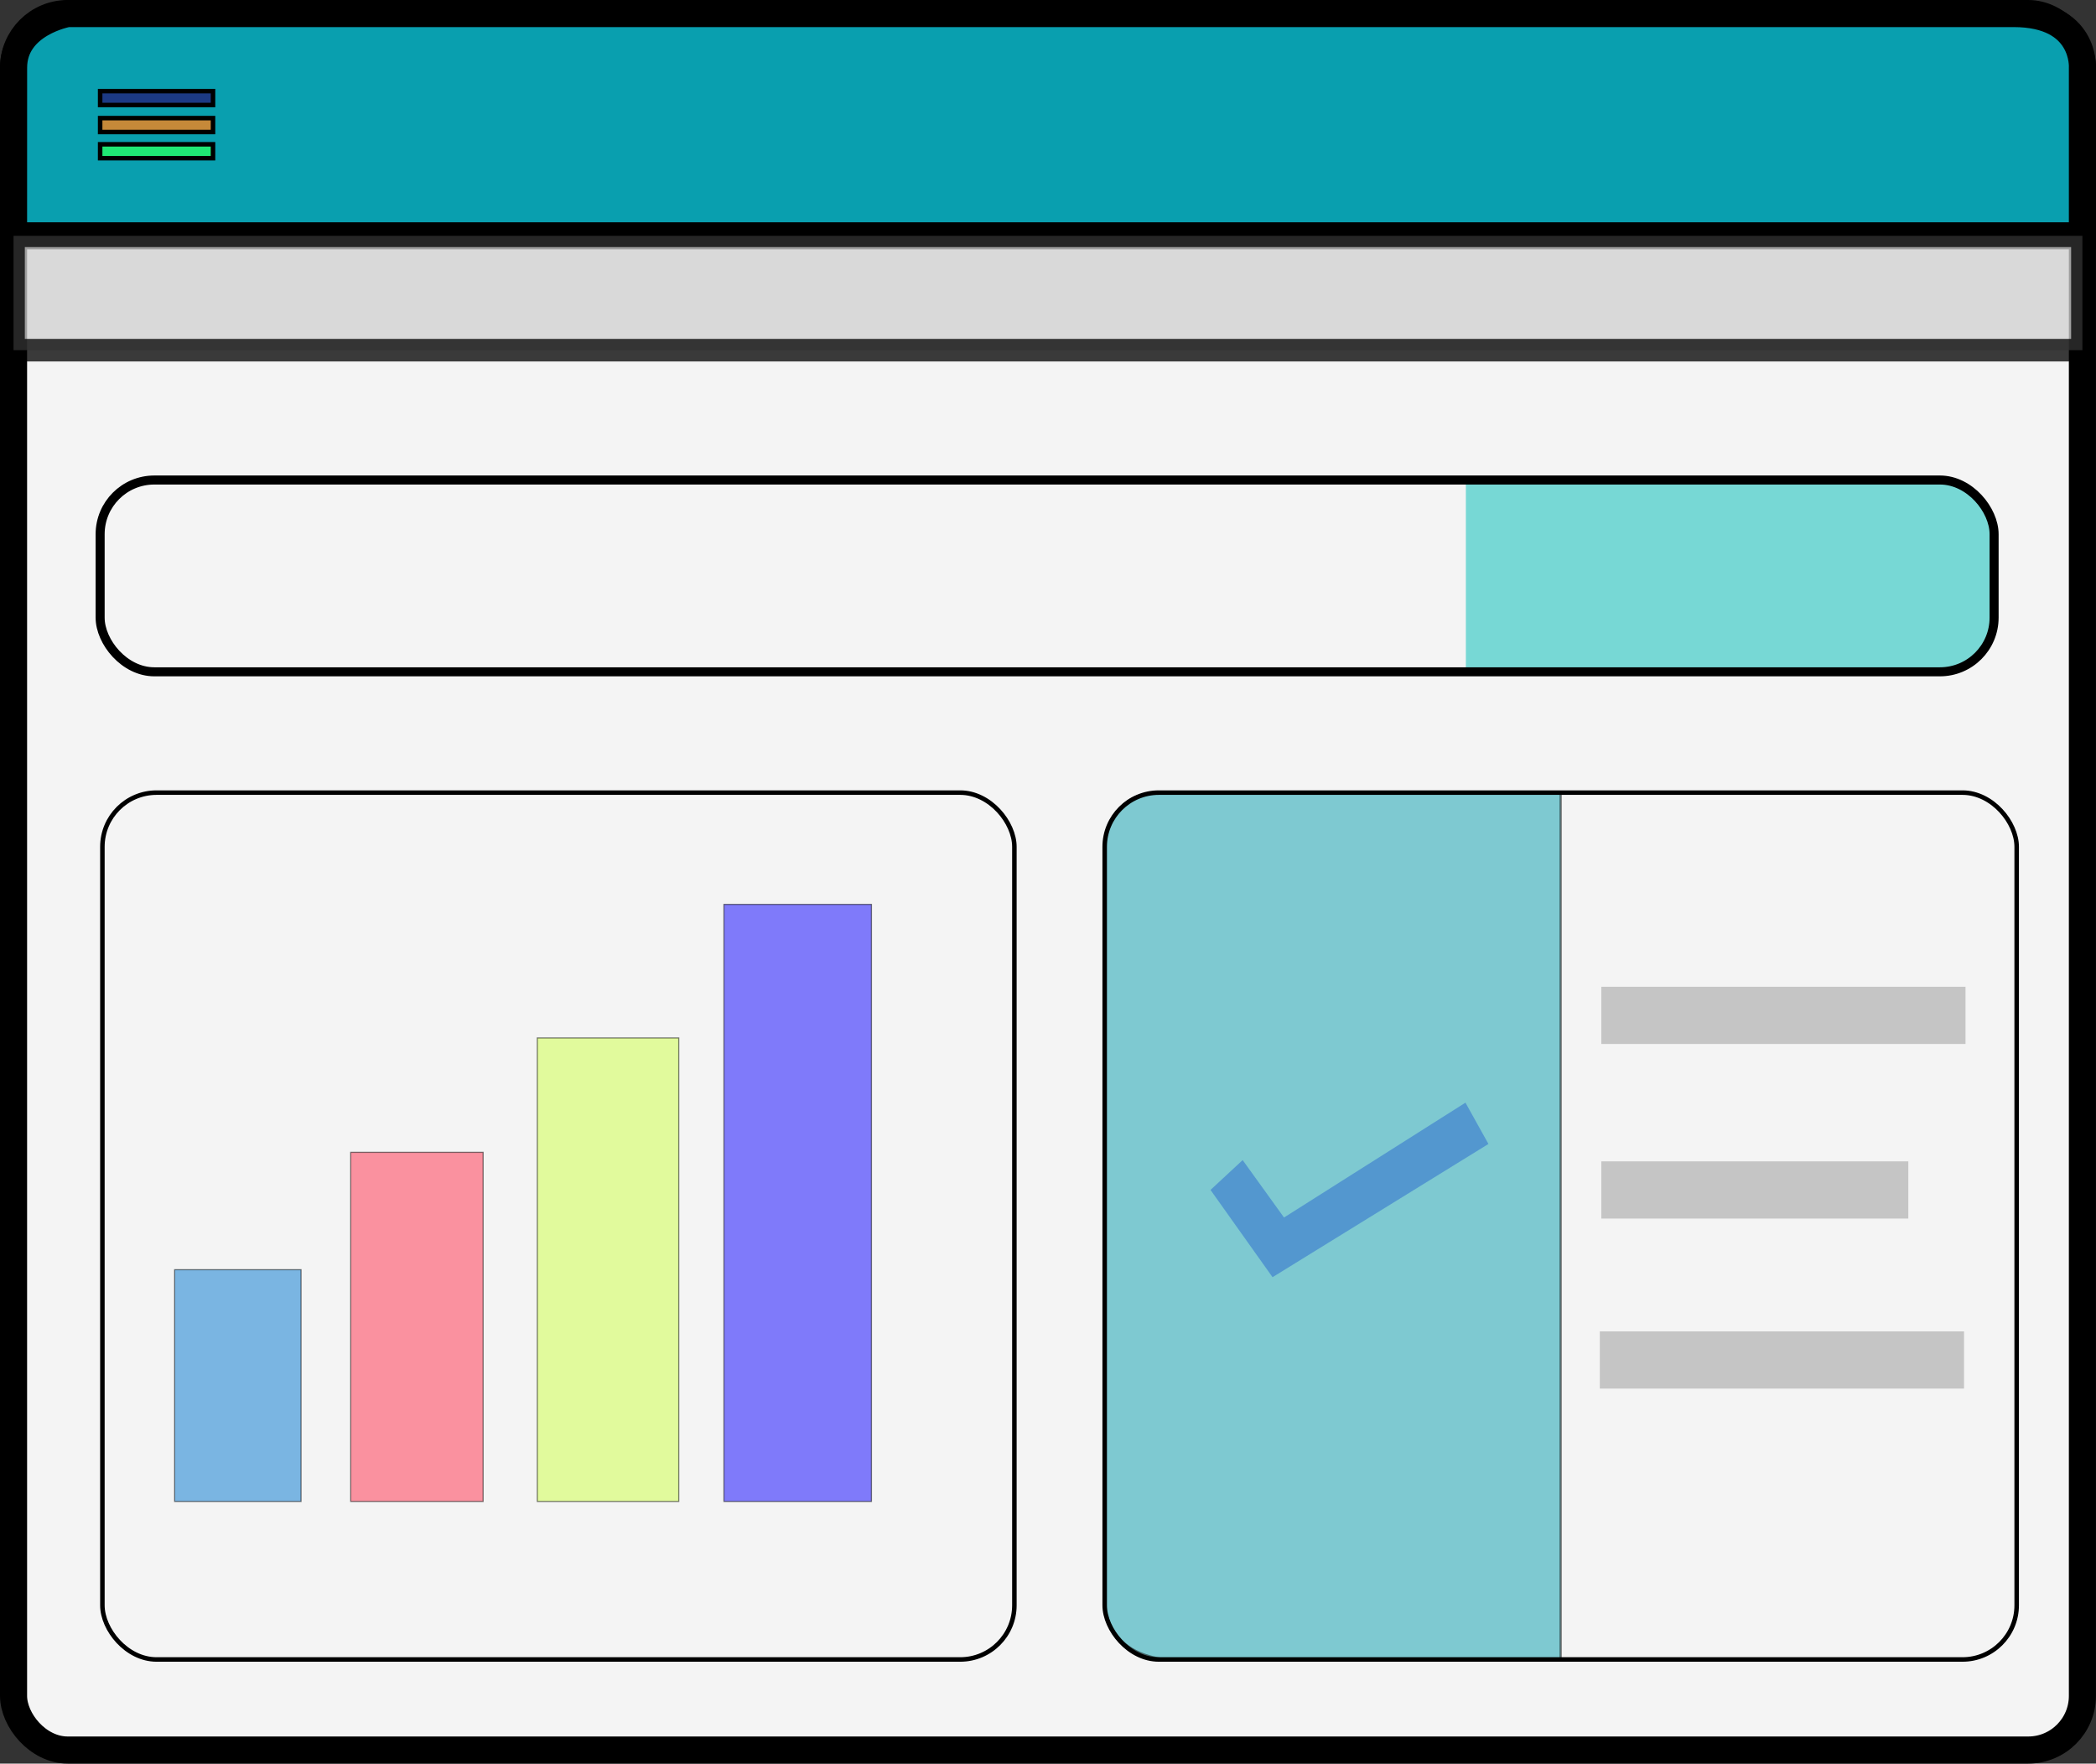 <svg id="Layer_1" data-name="Layer 1" xmlns="http://www.w3.org/2000/svg" viewBox="0 0 464.25 390.62"><rect x="0" y="0" width="464.25" height="390.62" fill="#333333" stroke="none"/><defs><style>.cls-1{fill:#f4f4f4;}.cls-1,.cls-10,.cls-13,.cls-14,.cls-15,.cls-16,.cls-2,.cls-3,.cls-4,.cls-5,.cls-6,.cls-8,.cls-9{stroke:#000;stroke-miterlimit:10;}.cls-1,.cls-2{stroke-width:6px;}.cls-10,.cls-2{fill:#099faf;}.cls-3{fill:#d1d1d1;stroke-width:5px;opacity:0.76;}.cls-4{fill:#1c3a84;}.cls-5{fill:#c68939;}.cls-6{fill:#1fe874;}.cls-7{fill:#77d8d5;}.cls-8,.cls-9{fill:none;}.cls-8{stroke-width:2px;}.cls-10{stroke-width:0.5px;}.cls-10,.cls-11,.cls-13,.cls-14,.cls-15,.cls-16{opacity:0.5;}.cls-11{fill:#2867ce;}.cls-12{fill:#b5b5b5;opacity:0.75;}.cls-13{fill:#ff2e4b;}.cls-13,.cls-14,.cls-15,.cls-16{stroke-width:0.25px;}.cls-14{fill:#cfff45;}.cls-15{fill:#0b00ff;}.cls-16{fill:#0076d0;}</style></defs><title>dashboard(ecris)</title><rect class="cls-1" x="3" y="3" width="458.24" height="384.62" rx="12" ry="12"/><path class="cls-2" d="M181.32,169.67H639.56V132.44s.77-12-15.23-12h-431s-12,2.11-12,12Z" transform="translate(-178.32 -117.44)"/><rect class="cls-3" x="3" y="52.23" width="458.24" height="25.33"/><rect class="cls-4" x="22.18" y="20.18" width="25" height="3.08"/><rect class="cls-5" x="22.18" y="26.16" width="25" height="3.08"/><rect class="cls-6" x="22.18" y="31.96" width="25" height="3.08"/><path class="cls-7" d="M503,223.76v42.48H608s12-.43,12-12V235.76s-.67-10.24-12-12Z" transform="translate(-178.32 -117.44)"/><rect class="cls-8" x="22.18" y="106.32" width="419.5" height="42.48" rx="12" ry="12"/><rect class="cls-9" x="22.68" y="175.56" width="202" height="192" rx="12" ry="12"/><path class="cls-10" d="M524,293V485H442.25s-21.5,3-19.25-17.5V305s.25-12,12-12Z" transform="translate(-178.32 -117.44)"/><rect class="cls-9" x="244.68" y="175.56" width="202" height="192" rx="12" ry="12"/><polygon class="cls-11" points="268.12 263.56 281.86 282.89 329.68 253.38 324.59 244.23 284.4 269.67 275.24 256.95 268.12 263.56"/><rect class="cls-12" x="354.68" y="218.56" width="80.67" height="12.67"/><rect class="cls-12" x="354.68" y="257.23" width="68" height="12.67"/><rect class="cls-12" x="354.35" y="294.89" width="80.67" height="12.67"/><rect class="cls-13" x="77.68" y="255.23" width="29.33" height="77.33"/><rect class="cls-14" x="119.01" y="229.89" width="31.33" height="102.67"/><rect class="cls-15" x="160.35" y="200.31" width="32.67" height="132.25"/><rect class="cls-16" x="38.68" y="281.23" width="28" height="51.33"/></svg>